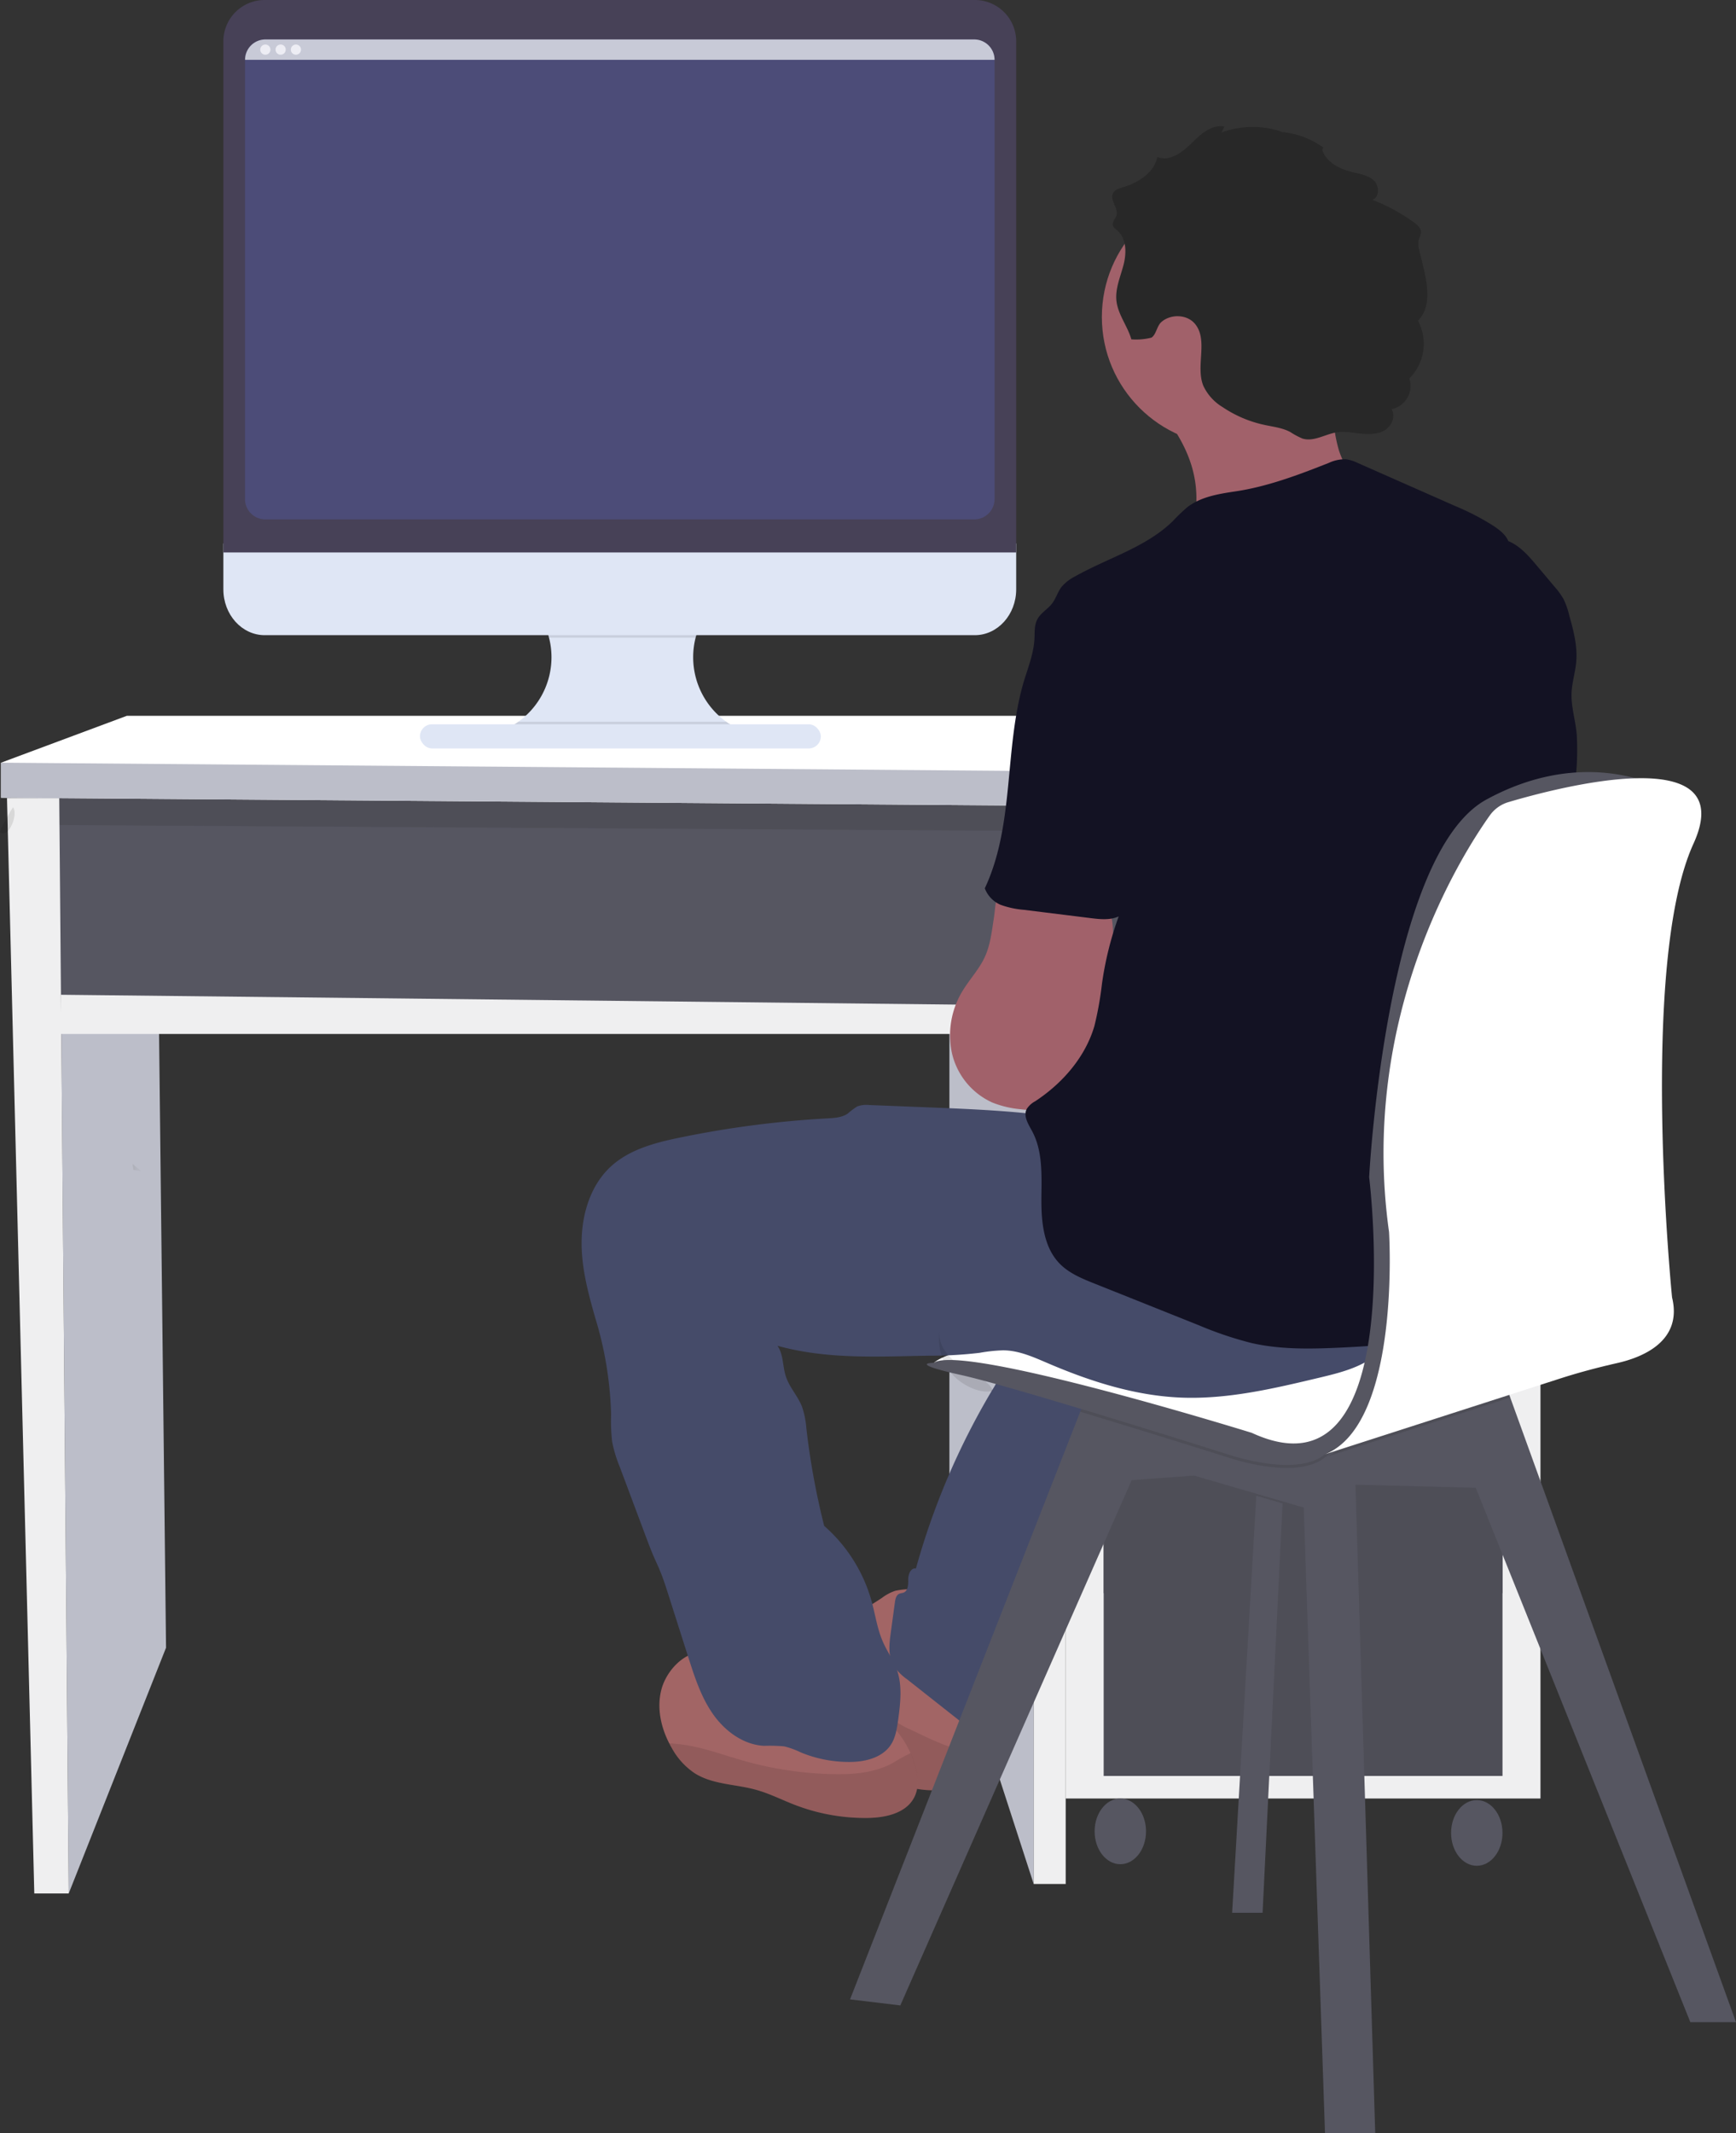 <svg xmlns="http://www.w3.org/2000/svg" xmlns:xlink="http://www.w3.org/1999/xlink" width="486.278" height="597.34" viewBox="0 0 486.278 597.34">
  <rect x="0" y="0" width="486.278" height="597.34" fill="#333333" stroke="none"/>
  <defs>
    <linearGradient id="linear-gradient" x1="-0.03" y1="0.503" x2="0.97" y2="0.503" gradientUnits="objectBoundingBox">
      <stop offset="0" stop-color="gray" stop-opacity="0.251"/>
      <stop offset="0.54" stop-color="gray" stop-opacity="0.122"/>
      <stop offset="1" stop-color="gray" stop-opacity="0.102"/>
    </linearGradient>
  </defs>
  <g id="Person_coding_on_a_chair" data-name="Person coding on a chair" transform="translate(-349.392 -140.8)">
    <g id="Table">
      <rect id="Rectangle_6" data-name="Rectangle 6" width="283.43" height="65.63" transform="translate(360 359.24)" fill="#565661"/>
      <rect id="Rectangle_7" data-name="Rectangle 7" width="283.43" height="65.63" transform="translate(360 359.24)" opacity="0.1"/>
      <path id="Path_16" data-name="Path 16" d="M393.91,427.03l1.99,175.21-27.26,68.82-2.11-244.03Z" fill="#bcbec9"/>
      <path id="Path_17" data-name="Path 17" d="M362.99,371.84l275.95,1.66v48.88H362.99Z" fill="#565661"/>
      <path id="Path_18" data-name="Path 18" d="M615.33,427.03l23.61,3.33V668.4l-23.61-72.81Z" fill="#bcbec9"/>
      <rect id="Rectangle_8" data-name="Rectangle 8" width="132.99" height="282.6" transform="translate(647.91 361.87)" fill="#efeff0"/>
      <rect id="Rectangle_9" data-name="Rectangle 9" width="111.71" height="217.23" transform="translate(658.55 369.72)" fill="#565661"/>
      <rect id="Rectangle_10" data-name="Rectangle 10" width="111.71" height="217.23" transform="translate(658.55 369.72)" opacity="0.1"/>
      <rect id="Rectangle_11" data-name="Rectangle 11" width="111.71" height="48.21" transform="translate(658.55 374.17)" fill="#565661"/>
      <rect id="Rectangle_12" data-name="Rectangle 12" width="111.71" height="102.4" transform="translate(658.55 427.03)" fill="#565661"/>
      <rect id="Rectangle_13" data-name="Rectangle 13" width="111.71" height="102.4" transform="translate(658.55 535.75)" fill="#565661"/>
      <rect id="Rectangle_14" data-name="Rectangle 14" width="111.71" height="102.4" transform="translate(658.55 535.75)" opacity="0.1"/>
      <ellipse id="Ellipse_2" data-name="Ellipse 2" cx="7.2" cy="9.2" rx="7.2" ry="9.2" transform="translate(656.01 644.47)" fill="#565661"/>
      <ellipse id="Ellipse_3" data-name="Ellipse 3" cx="7.2" cy="9.2" rx="7.2" ry="9.2" transform="translate(755.86 644.91)" fill="#565661"/>
      <path id="Path_19" data-name="Path 19" d="M359,671.06h9.64l-2.65-306.74H351.35Z" fill="#efeff0"/>
      <path id="Path_20" data-name="Path 20" d="M638.94,361.87V668.4h8.97V364.32Z" fill="#efeff0"/>
      <path id="Path_21" data-name="Path 21" d="M366.46,419.38v10.98H638.94v-7.98Z" fill="#efeff0"/>
      <path id="Path_22" data-name="Path 22" d="M384.93,341.26H730.37l50.2,16.62v9.64L349.69,364.2v-9.81Z" fill="#fff"/>
      <path id="Path_23" data-name="Path 23" d="M349.69,354.39l430.88,3.49v9.64L349.69,364.2Z" fill="#bcbec9"/>
      <path id="Path_24" data-name="Path 24" d="M423.68,549.64l-2-.3v-.25c-.06-.47-.13-.93-.2-1.4.82.65,1.6,1.3,2.32,1.95Z" transform="translate(-34.96 -80.93)" fill="url(#linear-gradient)"/>
      <path id="Path_55" data-name="Path 55" d="M384.38,454.83c2.47,1.86,5.15-5.23,3.62-7C387.59,448.29,384,454.57,384.38,454.83Z" transform="translate(-34.96 -80.93)" opacity="0.1"/>
    </g>
    <g id="Person_on_a_chair" data-name="Person on a chair">
      <path id="Path_61" data-name="Path 61" d="M694.53,676.47h8.53l5.59-114.64.38-6.52-7.25-2.55-.48,6.93Z" fill="#565661"/>
      <path id="Path_62" data-name="Path 62" d="M701.3,559.69l7.35,2.14.38-6.52-7.25-2.55Z" opacity="0.1"/>
      <path id="Path_63" data-name="Path 63" d="M658.27,713.13a19.226,19.226,0,0,1-1.2,4.58,8.09,8.09,0,0,1-3.65,4.56,9.641,9.641,0,0,1-3.69.73c-4.71.28-9.69.21-13.74-2.19a25,25,0,0,1-4.71-3.93,214.9,214.9,0,0,1-24.72-29.4c-1.23-1.77-2.5-3.86-1.95-6a93.21,93.21,0,0,0,26.77-12.25,12.92,12.92,0,0,1,3.76-2,20.431,20.431,0,0,1,7.06-.26c2.27.37,2.37.44,3.24,3,1.44,4.33,1.2,9,2.82,13.33a41.3,41.3,0,0,0,3.74,6.84C656.18,697.13,659.39,705.38,658.27,713.13Z" transform="translate(-34.96 -80.93)" fill="#a26565"/>
      <path id="Path_64" data-name="Path 64" d="M658.27,713.13a19.226,19.226,0,0,1-1.2,4.58,8.09,8.09,0,0,1-3.65,4.56,9.641,9.641,0,0,1-3.69.73c-4.71.28-9.69.21-13.74-2.19a25,25,0,0,1-4.71-3.93,214.9,214.9,0,0,1-24.72-29.4c-1.23-1.77-2.5-3.86-1.95-6a92.813,92.813,0,0,0,9.16-3.06l.15.11c3.07,2.19,5.3,5.33,7.47,8.41l7,9.85a29,29,0,0,0,4.39,5.3,29.379,29.379,0,0,0,6.79,4.08c3.29,1.59,6.58,3.18,10,4.46C651.78,711.52,655.52,711.87,658.27,713.13Z" transform="translate(-34.96 -80.93)" opacity="0.1"/>
      <path id="Path_65" data-name="Path 65" d="M664.73,606.34a30.1,30.1,0,0,1-2.5,4.77A204.161,204.161,0,0,0,640.91,661c-1.38-.31-2.16,1.57-2.15,3s0,3.23-1.32,3.75c-.39.15-.83.15-1.21.32-.84.38-1.08,1.45-1.2,2.37l-1.18,8.66c-.41,3-.77,6.25.7,8.9a14.229,14.229,0,0,0,3.87,4l19.52,15.4c.8.63,1.79,1.3,2.75.95,2.19-.8.25-4.72,2-6.31,1.16-1.09,3-.27,4.61-.4,2.1-.16,3.69-2.09,4.22-4.12a19.589,19.589,0,0,0,.11-6.26,5.679,5.679,0,0,1,.32-2.81,6.821,6.821,0,0,1,2.39-2.29,25.66,25.66,0,0,0,10.51-21.64,12,12,0,0,1,.14-3.83,10.09,10.09,0,0,1,1.81-3.16c7.09-9.59,13-20,18.87-30.39,3.38-6,6.82-12.09,8-18.85a1.75,1.75,0,0,0-1.44-2.4,68.009,68.009,0,0,0-8.94-2.14c-9.19-1.86-18.06-4.73-27-7.49S667.42,599.12,664.73,606.34Z" transform="translate(-34.96 -80.93)" fill="#454b69"/>
      <path id="Path_66" data-name="Path 66" d="M587.5,700.72l14.08,1.7,64.81-147.11,17.48-1.28,30.71,8.96,5.96,175.15h14.07l-5.54-181.55,33.69.86,60.12,149.66h12.79L772.44,532.2l-2.43-6.74-94.24-3.23L652.28,535.4l-.3.76Z" fill="#565661"/>
      <path id="Path_67" data-name="Path 67" d="M686.94,617.09c20.25,6.1,41.27,12.76,41.27,12.76s19.17,6.69,27.29,0a12.269,12.269,0,0,1,3.39-1.87,16.7,16.7,0,0,1-3.39,1.87l51.9-16.73-2.4-6.73-94.24-3.23-23.49,13.17Z" transform="translate(-34.96 -80.93)" opacity="0.1"/>
      <path id="Path_68" data-name="Path 68" d="M782.79,588.06l-38.37-8.53s-91.68,17.06-98.5,23.88c0,0,73.34,14.92,81.44,20S783.65,634.11,782.79,588.06Z" transform="translate(-34.96 -80.93)" fill="#fff"/>
      <path id="Path_69" data-name="Path 69" d="M640.41,725.14c-2.31,4.4-8,5.64-13,5.71a54.891,54.891,0,0,1-20.32-3.63c-3.7-1.42-7.25-3.25-11.07-4.29-5.69-1.56-12-1.43-17-4.56a20,20,0,0,1-6.39-6.93c-.29-.49-.57-1-.83-1.52-2.39-4.65-3.5-10.06-2.17-15.08s6.16-10.55,11.76-10.47c6.65.1,14.58,3.25,21,4.88,8,2,16,4.31,23.07,8.54,5.92,3.56,11.15,8.67,13.94,14.91a25.274,25.274,0,0,1,1.32,3.72C641.59,719.3,641.79,722.51,640.41,725.14Z" transform="translate(-34.96 -80.93)" fill="#a26565"/>
      <path id="Path_70" data-name="Path 70" d="M640.41,725.14c-2.31,4.4-8,5.64-13,5.71a54.891,54.891,0,0,1-20.32-3.63c-3.7-1.42-7.25-3.25-11.07-4.29-5.69-1.56-12-1.43-17-4.56a20,20,0,0,1-6.39-6.93c-.29-.49-.57-1-.83-1.52,1,.08,1.92.18,2.42.23,6.14.59,12,2.83,17.86,4.52a100.32,100.32,0,0,0,25,3.9c6,.17,12.26-.27,17.5-3.2a45.9,45.9,0,0,1,4.86-2.67,25.264,25.264,0,0,1,1.32,3.72C641.59,719.3,641.79,722.51,640.41,725.14Z" transform="translate(-34.96 -80.93)" opacity="0.1"/>
      <path id="Path_71" data-name="Path 71" d="M683.38,535c-13-2.13-26.24-2.65-39.42-3.17l-16.12-.64a7.31,7.31,0,0,0-3.39.41,22.086,22.086,0,0,0-2.65,2c-1.62,1.1-3.69,1.22-5.64,1.33A280.771,280.771,0,0,0,575,540.27c-7,1.43-14.27,3.3-19.53,8.13-5.56,5.11-8,12.9-8.19,20.44s1.79,14.95,3.88,22.19a101.091,101.091,0,0,1,4.37,26.86,50.254,50.254,0,0,0,.29,7.57,36.217,36.217,0,0,0,2.11,7l7.36,19.65c.65,1.72,1.29,3.43,2,5.11s1.39,3,2,4.58c.9,2.16,1.61,4.4,2.32,6.63l4.9,15.39.64,2c1.77,5.54,3.58,11.18,6.92,15.94s8.51,8.6,14.32,8.89a43.863,43.863,0,0,1,5.62.15,22.721,22.721,0,0,1,4.61,1.67,35.17,35.17,0,0,0,13.77,2.69c4.35,0,9.18-1.21,11.54-4.87,1.3-2,1.64-4.46,2-6.82.63-4.74,1.24-9.69-.37-14.19-1-2.69-2.68-5-3.84-7.65-1.62-3.61-2.15-7.6-3.2-11.41a43.58,43.58,0,0,0-13.3-21.16,208.567,208.567,0,0,1-5-27.38,24.1,24.1,0,0,0-1.21-6c-1.17-3-3.54-5.43-4.53-8.49-.93-2.84-.65-6.12-2.34-8.57,14.07,3.87,28,3,42.61,2.77a116.406,116.406,0,0,0,14-.8,44,44,0,0,1,6.56-.7c4.52,0,8.76,2,12.91,3.76,11.73,5,24.09,8.93,36.83,9.47,13.15.55,26.15-2.54,39-5.6,5.65-1.35,11.52-2.81,16-6.52s7-10.4,4.24-15.49c-2.1-3.83-6.45-5.71-10.51-7.31-11.24-4.44-22.54-8.77-33.37-14.14C713.87,556,701.5,538,683.38,535Z" transform="translate(-34.96 -80.93)" fill="#454b69"/>
      <path id="Path_72" data-name="Path 72" d="M660.2,489.76c-1.57,3.4-4.21,6.18-6.16,9.38a23.77,23.77,0,0,0-3,17.65,20.08,20.08,0,0,0,11.25,13.69,28.231,28.231,0,0,0,7.8,1.88c3.52.43,7.27.52,10.38-1.18A15.16,15.16,0,0,0,686,525.4c2.69-4.5,4.22-9.57,5.62-14.62,2.59-9.32,4.8-18.88,4.48-28.55-.11-3.33-.77-7.08-3.53-9a11.87,11.87,0,0,0-4.64-1.52l-13.19-2.36c-2.55-.46-7-2.33-9.21-.49s-2.38,7.28-2.76,9.83C662.17,482.46,661.8,486.29,660.2,489.76Z" transform="translate(-34.96 -80.93)" fill="#a1616a"/>
      <path id="Path_73" data-name="Path 73" d="M820.53,451.08,817.08,480a133,133,0,0,0-1.23,15.56c0,2.9.09,6.12-1.83,8.29a7.559,7.559,0,0,1-3.44,2.07c-4.19,1.3-8.76.14-12.76-1.65-2.34-1-4.73-2.45-5.79-4.78a11.878,11.878,0,0,1-.75-5.07c0-17.25,1.63-35.24,10.64-49.94a10.89,10.89,0,0,1,3.17-3.66c2.5-1.6,5.77-1.15,8.6-.28,1.74.53,6.44,1.12,7.55,2.67S820.77,449.09,820.53,451.08Z" transform="translate(-34.96 -80.93)" fill="#a1616a"/>
      <circle id="Ellipse_4" data-name="Ellipse 4" cx="36" cy="36" r="36" transform="translate(658.04 193.57)" fill="#a1616a"/>
      <path id="Path_74" data-name="Path 74" d="M719.37,364.15a18.569,18.569,0,0,1-2.23,8q27.57-4.2,55-9.36a25.83,25.83,0,0,1-12.76-15,42.359,42.359,0,0,1-1.62-10.69,123.585,123.585,0,0,1,.33-17.21c-6.4.67-12.46,3.07-18.56,5.13a182.99,182.99,0,0,1-18.69,5.23c-3.05.68-6.12,1.26-9.2,1.8-3.6.64-5.33.63-2.83,3.79C715.52,344.28,720.31,352.86,719.37,364.15Z" transform="translate(-34.96 -80.93)" fill="#a1616a"/>
      <path id="Path_75" data-name="Path 75" d="M730.43,359.34c-4.75.71-9.73,1.51-13.52,4.45a51.014,51.014,0,0,0-4.11,3.95c-7.53,7.31-18.16,10.25-27.3,15.41a12,12,0,0,0-3.88,3.05c-1,1.39-1.51,3.16-2.56,4.54-1.22,1.6-3.15,2.6-4.1,4.37s-.74,3.65-.84,5.53c-.23,4.13-1.79,8.05-3,12-5.55,18.91-2.51,40-10.91,57.86a8.13,8.13,0,0,0,4.42,4.62,25.1,25.1,0,0,0,6.56,1.41l18.61,2.31c2.66.33,5.48.64,7.91-.47a92.935,92.935,0,0,0-4.69,18.93,94.275,94.275,0,0,1-2.1,11.72c-2.56,8.8-9,16.13-16.63,21.14a6.149,6.149,0,0,0-2.35,2.17c-1,2,.48,4.24,1.53,6.2,3.05,5.68,2.63,12.5,2.59,18.94s.61,13.51,5.11,18.13c2.66,2.73,6.3,4.21,9.84,5.62l29.11,11.63a101.443,101.443,0,0,0,14.82,5c7.67,1.75,15.64,1.68,23.51,1.34q7.8-.33,15.58-1a12.121,12.121,0,0,0,5.89-1.55,11,11,0,0,0,3.45-4.68c4.05-8.81,5.41-19.09,11.69-26.47,4.31-5.07,11-9.12,11.49-15.75.23-3.3-1.24-6.51-1.26-9.82,0-4.07,2.13-7.94,2-12-.27-6.61-6.5-11.65-7.49-18.19-2.52-16.58,5.9-33.14,11.07-49.09.93-2.85,2.13-6,4.87-7.22s6.6-.58,7.58-3.28c2.47-6.78,3.06-14.73,2.74-21.94-.18-4.17-1.66-8.25-1.49-12.43.12-2.94,1.06-5.8,1.31-8.73.38-4.43-.79-8.83-2-13.11a20.536,20.536,0,0,0-1.56-4.42,21,21,0,0,0-2.6-3.57l-4.87-5.79c-2.28-2.71-4.69-5.52-8-6.89-1.07-2.65-4.49-4.48-6.94-5.94a71.115,71.115,0,0,0-7.64-3.75l-27.54-12.16a11.279,11.279,0,0,0-3.27-1.06,10.589,10.589,0,0,0-4.86,1C748.2,354.68,739.43,358,730.43,359.34Z" transform="translate(-34.96 -80.93)" fill="#131223"/>
      <path id="Path_76" data-name="Path 76" d="M701.26,316.76c-1.06-3.73-3.77-6.95-4.18-10.81-.37-3.43,1.14-6.75,2-10.09s.83-7.42-1.82-9.64c-.44-.38-1-.72-1.16-1.28-.32-1,.69-1.91,1-2.92.57-2-1.9-4.21-1-6.13.51-1.05,1.79-1.42,2.91-1.75,4.28-1.27,8.62-4.09,9.55-8.46,3.35,1.4,6.92-1.23,9.49-3.78s5.73-5.46,9.27-4.69l-.79,1.61a25.6,25.6,0,0,1,16.93-.19h-1.68a23.22,23.22,0,0,1,13.39,4.53c-.43,0-.47.64-.3,1,1.4,3.27,5,5,8.47,5.81,2.09.5,4.36.86,5.89,2.36s1.56,4.63-.46,5.35a52.6,52.6,0,0,1,11.61,6.3c1,.73,2.13,1.72,2,3a9.759,9.759,0,0,1-.62,1.87,6.471,6.471,0,0,0,.21,3.2l1.11,4.58c1.22,5.09,2.18,11.22-1.53,14.91a13.69,13.69,0,0,1-2.41,16.16,6.66,6.66,0,0,1-5,8.61c1.23,1.92.1,4.66-1.84,5.86s-4.38,1.21-6.64,1-4.55-.72-6.81-.38c-3.29.51-6.51,2.75-9.68,1.75a21.727,21.727,0,0,1-3.39-1.82c-2.22-1.19-4.8-1.46-7.26-2a33.54,33.54,0,0,1-11.73-5,13.75,13.75,0,0,1-5.39-6c-2.2-5.56,1.5-12.85-2.39-17.38-2.28-2.64-6.8-2.68-9.35-.42-1.27,1.13-1.44,3.51-2.76,4.36a17.451,17.451,0,0,1-5.64.48Z" transform="translate(-34.96 -80.93)" fill="#282828"/>
      <path id="Path_77" data-name="Path 77" d="M652.34,603.5a16.5,16.5,0,0,1-3.63-4,7.46,7.46,0,0,1-1.1-5.17,14.79,14.79,0,0,0,3.89,12.72c2.51,2.57,7.22,5.09,10.89,4.21C661.87,608.32,654.67,605.48,652.34,603.5Z" transform="translate(-34.96 -80.93)" opacity="0.1"/>
      <path id="Path_78" data-name="Path 78" d="M850.16,442.65s-21.32-12.36-49.46,3S767.87,551.4,767.87,551.4,779.38,643.49,735,623c0,0-81-25.15-89.11-19.61,0,0-7.68,0,7.67,3.41S728.21,629,728.21,629s19.17,6.7,27.29,0,31.13.86,34.12-45.2a800.983,800.983,0,0,1,10.66-86.56l7.91-23.45Z" transform="translate(-34.96 -80.93)" fill="#565661"/>
      <path id="Path_79" data-name="Path 79" d="M852.72,585.07s-9.38-93.38,6-127.07c13.38-29.36-38.36-15.63-51.86-11.63a9.83,9.83,0,0,0-5.18,3.7c-8,11.25-36.7,56.34-28.24,116.67,0,0,3.41,53.73-17.91,62.25l65.69-21.16c5.33-1.72,10.74-3.15,16.2-4.39C844.38,601.86,855.72,597.37,852.72,585.07Z" transform="translate(-34.96 -80.93)" fill="#fff"/>
    </g>
    <g id="Computer">
      <path id="Path_90" data-name="Path 90" d="M591.94,426.2v2.28H524.33v-1.85a22.72,22.72,0,0,0,5.22-2.78,22.21,22.21,0,0,0,9.28-18.06,21.92,21.92,0,0,0-.69-5.47,22.23,22.23,0,0,0-12.28-14.73h65.62a22.23,22.23,0,0,0-12.28,14.73,21.92,21.92,0,0,0-.68,5.47,22.2,22.2,0,0,0,9.27,18.06,22.872,22.872,0,0,0,4.15,2.35Z" transform="translate(-34.96 -80.93)" fill="#dfe6f5"/>
      <path id="Path_91" data-name="Path 91" d="M591.48,385.59a22.23,22.23,0,0,0-12.28,14.73H538.14a22.23,22.23,0,0,0-12.28-14.73Z" transform="translate(-34.96 -80.93)" opacity="0.1"/>
      <path id="Path_92" data-name="Path 92" d="M446.92,373.94v12.84c0,7.08,5.18,12.83,11.58,12.83H657.41c6.4,0,11.59-5.75,11.59-12.83V373.94Z" transform="translate(-34.96 -80.93)" fill="#dfe6f5"/>
      <path id="Path_93" data-name="Path 93" d="M591.94,426.2v2.28H524.33v-1.85a22.72,22.72,0,0,0,5.22-2.78h58.24a22.872,22.872,0,0,0,4.15,2.35Z" transform="translate(-34.96 -80.93)" opacity="0.1"/>
      <rect id="Rectangle_16" data-name="Rectangle 16" width="112.29" height="6.77" rx="3.385" transform="translate(467.03 343.63)" fill="#dfe6f5"/>
      <path id="Path_94" data-name="Path 94" d="M669,233.31a11.58,11.58,0,0,0-11.59-11.58H458.5a11.57,11.57,0,0,0-11.58,11.58V376.44H669Z" transform="translate(-34.96 -80.93)" fill="#474157"/>
      <path id="Path_95" data-name="Path 95" d="M662.94,238.48v123a5.7,5.7,0,0,1-5.7,5.71H458.68a5.7,5.7,0,0,1-5.7-5.71v-123a5.62,5.62,0,0,1,.76-2.85,5.7,5.7,0,0,1,4.94-2.85H657.24a5.7,5.7,0,0,1,5.7,5.7Z" transform="translate(-34.96 -80.93)" fill="#4c4c78"/>
      <path id="Path_96" data-name="Path 96" d="M662.94,238.48H453a5.7,5.7,0,0,1,5.7-5.7H657.24a5.7,5.7,0,0,1,5.7,5.7Z" transform="translate(-34.96 -80.93)" fill="#c8cad7"/>
      <circle id="Ellipse_8" data-name="Ellipse 8" cx="1.43" cy="1.43" r="1.43" transform="translate(422.29 153.27)" fill="#ededf4"/>
      <circle id="Ellipse_9" data-name="Ellipse 9" cx="1.43" cy="1.43" r="1.43" transform="translate(426.57 153.27)" fill="#ededf4"/>
      <circle id="Ellipse_10" data-name="Ellipse 10" cx="1.43" cy="1.43" r="1.43" transform="translate(430.85 153.27)" fill="#ededf4"/>
    </g>
  </g>
</svg>
